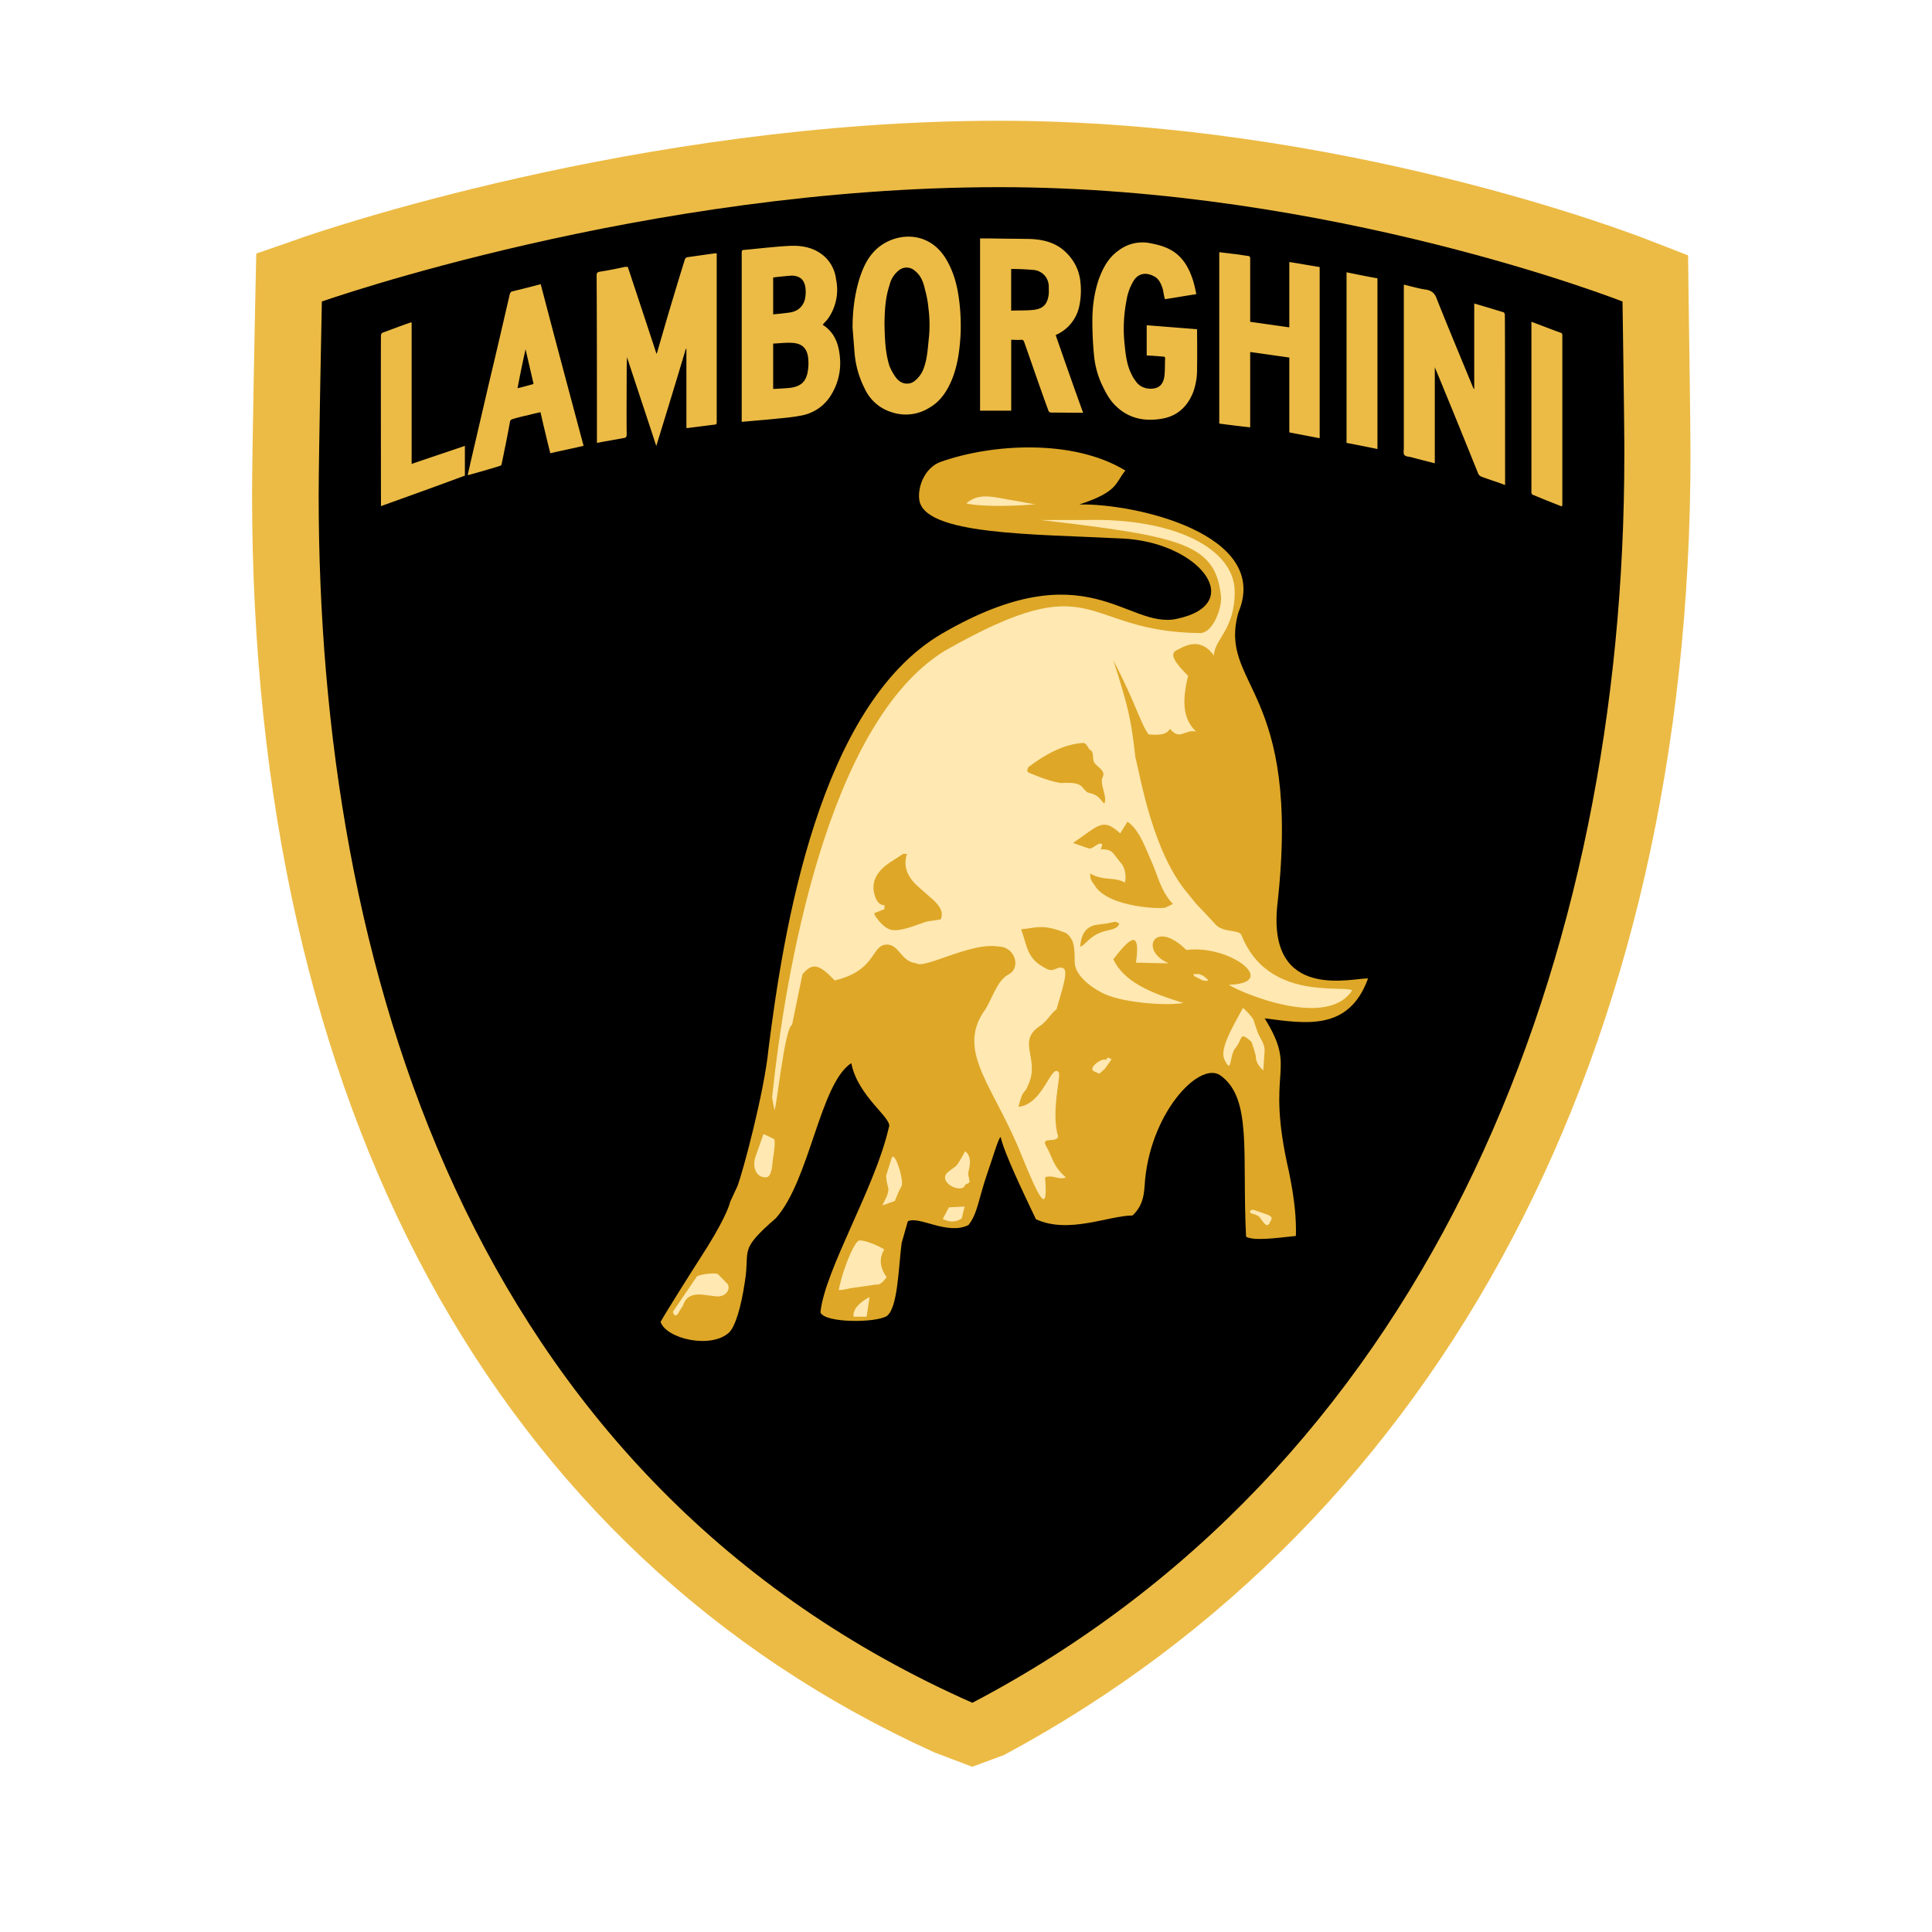 <svg xmlns="http://www.w3.org/2000/svg" width="32" height="32" viewBox="0 0 32 32"><g fill="none" fill-rule="evenodd"><path fill="#ECBB45" d="M4.965 3.95l-.72.25-.017.757s-.053 2.601-.053 3.223c0 10.138 4.013 17.544 11.303 20.846l.625.237.526-.194C23.91 25.163 28 17.346 28 7.532c0-.534-.031-2.567-.031-2.567l-.009-.735-.688-.267C27.068 3.883 22.199 2 16.55 2 10.574 2 5.19 3.87 4.965 3.949z"/><path fill="#000" d="M16.555 3.1c5.505 0 10.319 1.894 10.319 1.894s.03 2.022.03 2.36v.198c0 8.246-3.105 16.515-10.632 20.563l-.167.088-.168-.075C7.762 24.41 5.278 15.992 5.278 8.203c0-.62.053-3.209.053-3.209S10.696 3.1 16.555 3.1"/><path fill="#DEA727" d="M18.64 7.794c-.176.21-.11.347-.763.562.909-.022 3.185.488 2.634 1.79-.34 1.23 1.05 1.217.648 4.821-.185 1.644 1.266 1.222 1.5 1.24-.318.875-1.032.747-1.712.66.56.905-.004.782.402 2.54.097.475.123.782.115 1.064-.362.04-.698.083-.825.013-.071-1.372.11-2.3-.433-2.677-.357-.229-1.182.66-1.248 1.842-.014.193-.049.338-.199.483-.406.004-1.059.312-1.601.062-.203-.427-.525-1.095-.583-1.359-.03-.017-.15.4-.225.607-.145.426-.159.66-.309.848-.348.176-.82-.158-1.005-.061l-.102.36c-.053.405-.062 1.077-.247 1.209-.18.114-1.032.119-1.098-.062.075-.712.908-2.065 1.133-3.063.075-.145-.511-.501-.622-1.064-.52.338-.684 1.93-1.248 2.567-.627.545-.428.51-.512 1.037-.066.449-.163.756-.26.853-.291.281-1.041.114-1.139-.171.093-.167.503-.818.645-1.038.401-.615.494-.883.507-.95l.12-.258c.087-.22.445-1.556.515-2.269.247-1.956.83-5.696 2.877-6.887 2.395-1.39 3.053-.07 3.882-.242 1.178-.246.375-1.28-.913-1.332-1.452-.075-3.287-.053-3.349-.65-.026-.216.097-.528.358-.62.847-.3 2.192-.383 3.057.145"/><path fill="#FFE8B1" d="M17.98 8.613h-.74c2.369.277 2.903.4 2.986 1.288 0 .211-.145.585-.352.585-2.012-.026-1.677-1.156-4.227.294-1.959 1.205-2.651 5.411-2.859 7.398l.04.211c.044-.105.168-1.358.291-1.415l.172-.835c.168-.207.283-.163.534.1.653-.153.609-.535.816-.588.252-.053.26.277.534.303.128.106.904-.352 1.354-.277.292 0 .384.356.177.462-.207.105-.291.47-.42.628-.44.677.195 1.253.64 2.383.287.703.437 1.002.384.351.12-.052.239.053.344 0-.225-.197-.207-.312-.33-.523-.084-.154.163-.044.202-.15-.123-.417.053-1.015.01-1.067-.124-.159-.252.532-.667.571.084-.334.088-.167.172-.387.172-.395-.18-.685.15-.927.163-.106.181-.198.309-.303.088-.313.199-.625.115-.677-.124-.053-.146.096-.314-.01-.295-.157-.282-.346-.388-.637.247-.017.344-.1.75.066.124.106.137.211.137.475 0 .207.243.404.45.51.291.158 1.02.224 1.354.171-.569-.171-.997-.364-1.164-.725.234-.299.463-.558.375.057.128 0 .34.01.542.01-.498-.212-.233-.744.292-.22.719-.093 1.54.54.727.575-.211-.053 1.549.826 2.021.092-.176-.087-1.403.176-1.835-.914-.044-.101-.313-.03-.441-.189-.331-.365-.225-.22-.433-.483-.6-.69-.798-1.956-.882-2.269-.07-.61-.102-.79-.366-1.613.388.752.454 1.06.586 1.231.239.018.296-.013.353-.092.168.202.243 0 .433.044-.203-.19-.247-.466-.133-.923-.18-.18-.33-.356-.194-.422.102-.049.384-.25.622.088 0-.264.344-.427.344-1.055 0-.734-1.036-1.231-2.47-1.192"/><path fill="#DEA727" d="M19.097 14.327c.088.206.136.44.33.646l-.11.053c-.022.04-.957.013-1.182-.356-.08-.11-.07-.11-.08-.203.225.132.398.049.574.15.04-.106-.013-.281-.062-.321l-.11-.14c-.057-.093-.168-.089-.23-.089-.026.066.053-.083.018-.092-.084-.017-.141.101-.22.075l-.252-.088.163-.114c.283-.203.367-.277.618-.044.022-.04.088-.137.12-.194.1.066.193.185.3.431l.123.286zm-.806-1.016c-.075-.07-.088-.149-.274-.184-.123-.08-.052-.18-.44-.158-.12-.014-.3-.07-.539-.172-.044-.026-.013-.075-.004-.092.286-.216.6-.387.922-.4.053.026.075.105.097.114.084.04.022.163.084.229.057.066.176.123.128.22-.062.118.083.316.026.443m-2.711 1.917l-.202.031c-.022 0-.084.022-.194.062-.203.074-.344.1-.428.079-.15-.04-.282-.255-.278-.273l.172-.07v-.066c-.084.004-.141-.062-.172-.202-.044-.198.053-.37.278-.514l.203-.132h.07l-.013.013-.004.022c-.049.184.022.356.203.514l.216.19c.15.127.198.24.15.346m2.959.069c-.039.114-.18.092-.326.154-.176.07-.251.215-.322.228.013-.171.066-.312.243-.356l.212-.03.128-.027.066.03z"/><path fill="#FFE8B1" d="M17.158 8.351c-.049 0-.22-.035-.34-.057-.344-.052-.591-.15-.812.044.146.04.613.062 1.152.013m-5.847 13.277c.044-.145.15-.202.327-.184l.207.026c.203.026.27-.15.19-.22l-.137-.14c-.035-.044-.34.004-.357.035l-.397.584c.03.093.075.066.114-.022l.053-.079zm2.581-.259a.985.985 0 00.19-.031l.432-.062c.053.01.11-.035.172-.123-.115-.158-.128-.312-.04-.457-.022-.022-.282-.154-.41-.15-.088.005-.287.515-.344.823m7.032-3.639l.022-.325c.004-.114-.075-.206-.115-.307l-.075-.22a1.192 1.192 0 00-.168-.185c-.216.392-.388.7-.304.862.115.242.08-.035.163-.176.15-.171.066-.312.282-.123l.04.123.031.11c0 .075.022.145.124.242m-4.955 1.927l.013-.026c.004-.009.013-.013.022-.018.044-.017.057-.035.057-.04l-.026-.131.026-.136c.014-.106-.008-.19-.075-.238-.084.15-.132.233-.159.25l-.114.084c-.199.154.15.352.256.255m-.354.532c.084.036.177.075.314-.008l.048-.198-.26.013-.102.194zm5.102-.096c.053.017.11.03.15.07.083.119.123.172.167.084l.022-.044c.027-.053-.044-.08-.084-.093l-.202-.07c-.036-.013-.089.018-.053.053m-8.031-.594c.062 0 .097-.084.11-.247.005-.035.009-.083.018-.131.022-.163.026-.247 0-.26l-.168-.079-.132.374c-.053.145-.009.347.172.343m2.201.233l.044-.083c.049-.106-.119-.611-.163-.466l-.092.29.008.084.031.136a.373.373 0 01-.035.136l-.066.136.207-.074.066-.159zm3.322-1.949l.093-.083.092-.132.018-.026-.066-.027-.027.04c-.066-.044-.309.136-.198.189l.088.04zm-4.071 4.025h.216l.049-.326c-.102.053-.287.176-.265.326m5.635-5.645l.146.075.079.009.009-.022-.075-.062-.066-.03h-.106c.013.008.017.017.013.03"/><path fill="#ECBB45" d="M11.871 6.97c0 .061 0 .061-.061.066l-.415.053h-.026v-1.31h-.01c-.158.532-.321 1.063-.489 1.608-.163-.5-.326-.984-.485-1.472l-.005.171c0 .37-.004.739 0 1.108 0 .04-.009.057-.053.062l-.44.079v-.049c0-.905 0-1.815-.005-2.725 0-.035.009-.053.053-.061.14-.022.278-.049.419-.08h.044c.159.48.318.959.476 1.442a.386.386 0 00.022-.066c.089-.303.173-.602.265-.9.058-.199.12-.396.181-.594.009-.031.027-.04.057-.044.137-.018.274-.04.41-.057.018-.005.04-.005.062-.005V6.97zm12.547-1.943c.167.048.326.097.485.145.013.004.022.03.022.044.004.154.004 2.765.004 2.765v.053a2.6 2.6 0 00-.198-.07c-.062-.023-.132-.045-.199-.071a.103.103 0 01-.048-.048c-.19-.47-.38-.941-.574-1.411-.048-.12-.097-.233-.145-.352v1.591c-.137-.035-.265-.066-.389-.1-.04-.01-.092-.01-.114-.036-.022-.026-.01-.075-.01-.119V4.715c.133.03.248.066.372.083.097.018.145.066.176.159.194.488.397.971.596 1.455a.096.096 0 00.022.035v-1.42zm-11.612.18c.093-.009.177-.017.27-.03.127-.018.22-.088.255-.216a.571.571 0 00.01-.193c-.018-.132-.085-.194-.217-.203-.04 0-.252.022-.318.031v.611zm0 .484v.751a5.71 5.71 0 00.274-.017c.176-.022.26-.092.295-.25a.792.792 0 00.01-.251c-.018-.145-.089-.224-.23-.242-.11-.013-.234.004-.349.009zm.82-.312c.186.118.261.299.283.514a1 1 0 01-.136.637.729.729 0 01-.521.356c-.159.031-.318.04-.477.058l-.49.043V4.183c0-.04.014-.044.045-.044.242-.022.49-.053.737-.066.225-.013.445.031.613.198a.61.61 0 01.168.356.832.832 0 01-.133.65c-.026.036-.062.067-.088.102zm3.123-.234c.128-.005.256 0 .375-.013.145-.018.216-.084.242-.229.01-.053.005-.11.005-.163a.275.275 0 00-.243-.268 4.218 4.218 0 00-.38-.017v.69zm0 1.657h-.516V3.949h.167c.225.005.441.005.662.009.216.009.415.057.578.207.15.14.238.312.256.514a1.24 1.24 0 01-.018.382.668.668 0 01-.393.488c.15.431.3.862.455 1.288l-.53-.004c-.026 0-.04-.013-.048-.04-.137-.373-.265-.751-.397-1.125-.009-.03-.022-.04-.053-.04-.053.005-.106 0-.163 0v1.174zm3.446-2.625l.331.04c.049.008.097.017.141.021.035.005.04.018.04.044V5.33l.648.092V4.34c.172.026.336.057.503.083v2.835l-.503-.096v-1.24l-.648-.092v1.248c-.172-.018-.344-.04-.512-.062v-2.84zm-5.461 1.89s.075.18.16.242c.07.057.176.062.25.005a.468.468 0 00.142-.18c.075-.176.08-.37.101-.554a2.136 2.136 0 00-.009-.475 1.695 1.695 0 00-.057-.308c-.026-.119-.066-.233-.168-.312a.203.203 0 00-.269-.004.428.428 0 00-.15.241c-.075.22-.08.449-.084.629.005.273.014.497.084.716zm-.516-1.393c.066-.229.159-.444.353-.593.327-.246.847-.242 1.112.233.106.184.163.382.194.593.03.198.04.396.035.593-.013.269-.044.537-.145.787-.08.19-.186.356-.367.462a.731.731 0 01-.626.08.725.725 0 01-.454-.397 1.584 1.584 0 01-.164-.567c-.013-.145-.022-.29-.035-.435 0-.26.03-.514.097-.756zm4.775.713l.834.066s.005.44 0 .641a1.101 1.101 0 01-.062.396c-.097.25-.273.409-.538.448-.278.044-.53-.009-.737-.206-.119-.11-.185-.247-.251-.387a1.503 1.503 0 01-.12-.475 5.91 5.91 0 01-.026-.558c0-.233.031-.462.106-.686.07-.189.16-.36.331-.479a.65.65 0 01.499-.123c.097.018.198.04.29.08.252.105.376.32.45.57a2.2 2.2 0 01.045.198c-.176.027-.344.057-.52.084a1.898 1.898 0 01-.031-.154c-.027-.092-.062-.185-.155-.229-.119-.061-.238-.052-.322.062a.9.9 0 00-.128.343 2.415 2.415 0 00-.03.734c.017.176.039.352.123.505.017.04.044.075.07.11.08.106.217.128.318.101.097-.026.132-.105.146-.189.013-.1.008-.202.013-.303 0-.03-.022-.03-.04-.03a5.015 5.015 0 00-.265-.018v-.501zM8.572 6.43c.093-.021.186-.048.265-.07-.014-.069-.104-.451-.132-.576-.049.22-.093.431-.133.647zm1.094.954c-.185.044-.366.08-.551.123-.057-.224-.11-.448-.163-.68-.075.017-.15.034-.216.052a2.6 2.6 0 00-.256.066.053.053 0 00-.031.03c-.031.168-.062.335-.097.497-.013.075-.031.145-.044.22-.005.013-.018.022-.031.026-.172.053-.344.102-.516.15-.005 0-.005 0-.014-.004.014-.066.031-.128.044-.194l.318-1.367c.115-.479.225-.958.335-1.433.005-.013.018-.035.027-.04a21.6 21.6 0 00.485-.123c.234.902.71 2.677.71 2.677zm-2.848.3c.291-.1.587-.198.882-.299v.493c-.459.171-.926.338-1.39.505v-.057s-.004-2.708 0-2.774c0-.013.014-.035.023-.04.154-.056.313-.118.467-.17.005-.005.009 0 .018 0v2.342zm15.997-.247s-.34-.07-.512-.101V4.51c.172.035.34.07.512.1v2.827zm2.55-2.107c.168.061.322.123.481.18.031.008.031.026.031.048v2.791c0 .009-.004.022-.004.04l-.036-.013a18.122 18.122 0 01-.436-.176c-.027-.009-.036-.022-.036-.049V5.33z"/></g></svg>